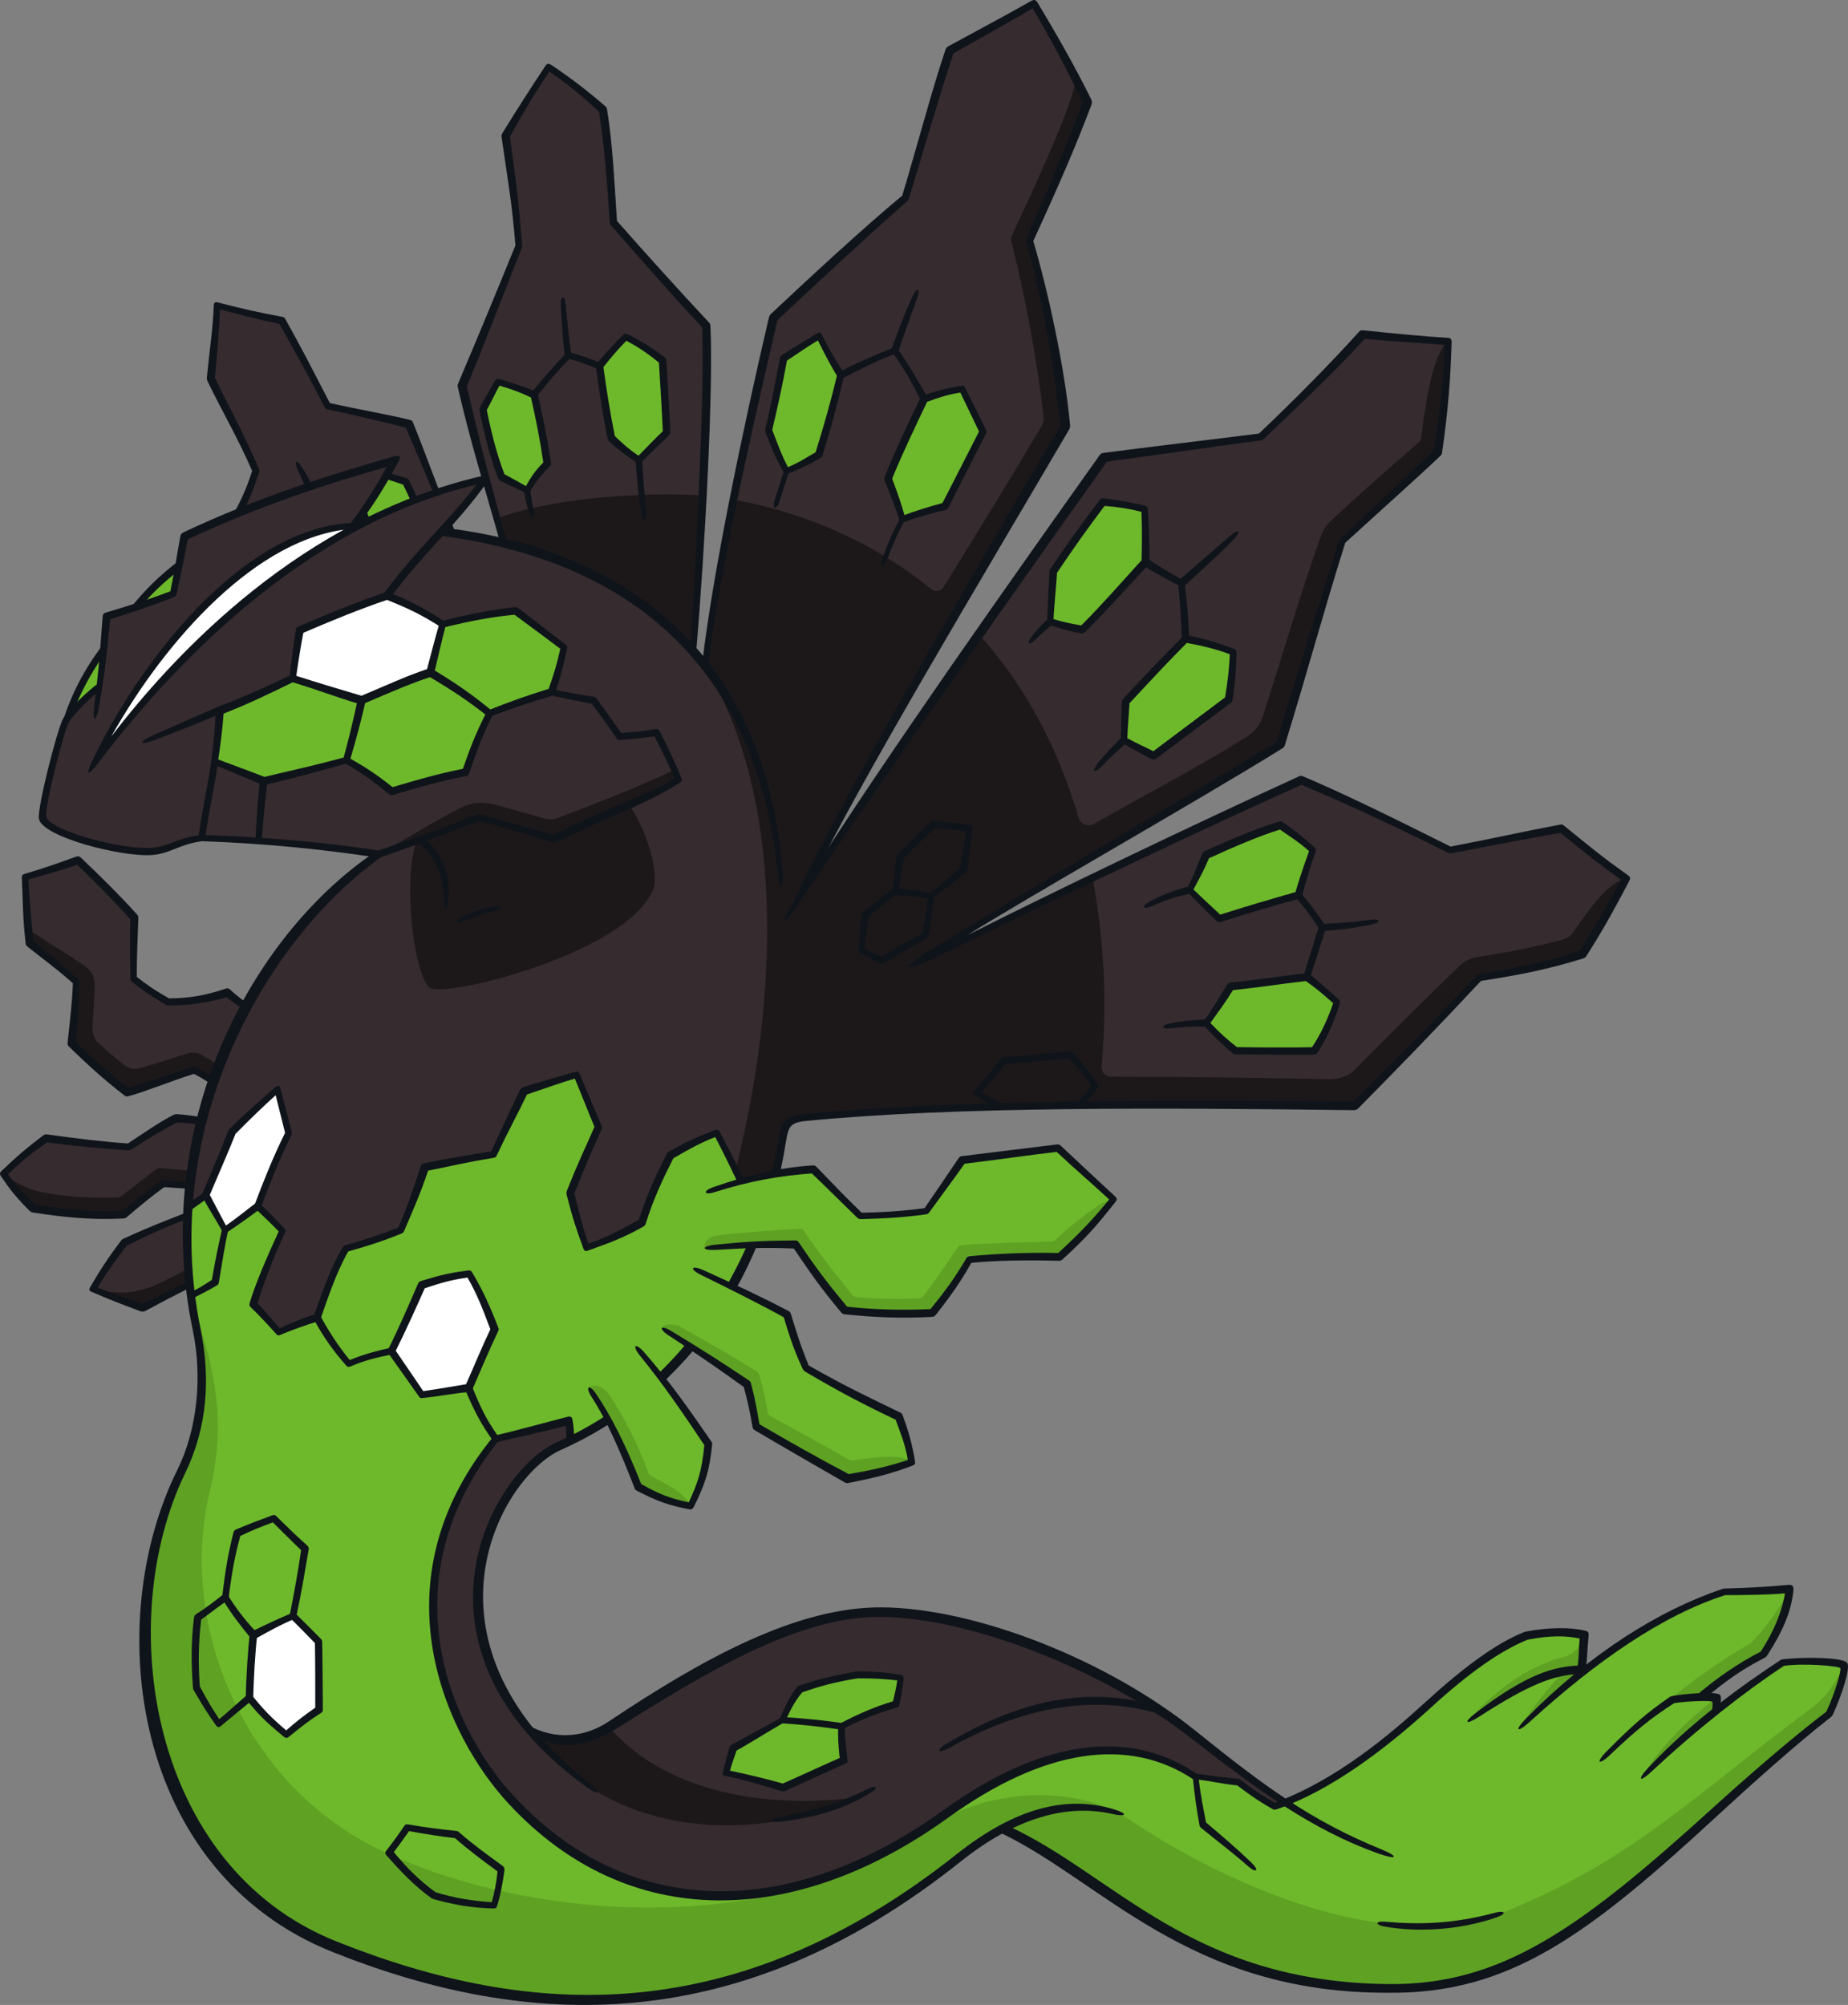 <?xml version="1.0" encoding="UTF-8"?>
<!-- Created with Inkscape (http://www.inkscape.org/) -->
<svg version="1.1" viewBox="0 0 344.6 373.81" xmlns="http://www.w3.org/2000/svg">
 <rect x="0" y="0" width="344.6" height="373.81" fill="#808080" stroke="none"/>
 <path d="m35.026 224.98c1.12-0.649 2.131-1.318 3.223-2.153 1.337 2.053 2.426 4.314 3.724 6.378 2.398-1.602 4.088-2.86 6.074-4.363 1.699 1.699 2.987 2.919 4.629 4.628-2.114 4.619-4.295 9.798-5.454 13.749 1.571 1.493 3.204 3.4 4.766 5.169 2.114-0.883 4.088-1.769 7.145-2.722 1.769-5.041 2.998-8.786 5.386-12.864 4.56-1.298 6.732-2.112 10.201-3.401 2.181-5.041 3.341-8.304 4.491-11.773 4.698-0.953 8.854-1.769 12.795-2.387 2.387-5.1 3.744-7.754 5.72-11.773 3.607-1.159 6.398-2.112 9.798-3.066 1.504 3.548 2.457 5.995 4.088 9.739-2.181 4.894-3.4 7.685-5.238 12.314 1.081 4.295 1.769 6.879 2.987 10.211 4.02-1.426 6.673-2.655 10.349-4.698 1.426-4.56 3.263-8.501 5.307-12.52 3.538-2.045 5.513-2.998 8.648-4.216 1.1 2.142 2.811 5.641 4.413 8.972 2.546-0.696 4.295-0.953 6.486-1.268 0.471-2.045 0.864-4.098 1.178-6.142 0.443-2.948 0.719-4.128 4.491-4.491 28.176-2.761 68.812-2.348 102.39-2.142 8.884-8.982 14.604-14.702 23.173-23.891 6.948-1.228 12.766-2.251 19.301-4.393 3.361-5.307 5.513-9.081 8.167-14.083-4.599-3.273-6.634-4.806-12.147-9.297-6.742 1.228-12.048 2.348-20.726 3.98-10.417-5.199-19.812-9.69-27.773-13.061-22.967 10.515-49.206 23.173-71.358 33.895 18.171-11.439 51.762-30.839 67.476-40.43 4.599-15.105 7.351-24.402 11.577-38.042 7.076-6.467 12.619-11.675 17.798-16.589 1.131-7.931 1.699-13.592 1.928-20.559-4.992-0.451-9.071-0.738-15.921-1.415-6.801 7.528-10.702 11.095-19.026 19.203-10.28 1.365-20.088 2.713-29.266 3.803-13.837 19.458-44.804 63.171-57.825 83.721 9.415-19.911 35.546-63.338 50.651-89.47-1.053-11.498-4.422-27.016-6.663-34.573 5.208-11.537 8.058-18.889 10.82-25.935-3.272-6.633-6.948-13.267-10.004-18.368-4.796 2.752-8.884 5.002-15.626 8.776-2.652 7.862-5.612 18.584-8.363 27.458-6.948 6.024-17.974 16.137-24.608 22.358-4.275 18.289-10.673 47.123-12.707 64.842-0.786-1.061-1.435-1.78-2.27-2.752 0.992-17.257 3.105-46.317 2.418-60.655-6.122-6.535-11.94-13.169-17.247-19.193-0.51-7.459-1.022-14.604-2.045-21.031-4.491-3.882-6.634-5.818-10.103-7.96-3.164 4.796-5.317 8.058-7.97 12.854 1.228 8.481 1.839 12.766 2.457 20.52-3.469 8.481-6.437 16.029-10.623 26.141 2.329 10.083 4.658 18.24 7.774 29.188-2.919-0.758-5.828-1.337-9.72-1.928l-0.618-1.593c3.498-3.803 5.287-5.975 6.368-8.157-3.341 0.63-4.422 0.855-8.56 2.162-1.671-4.265-3.4-8.589-5.111-12.599-5.16-1.326-9.572-2.142-15.164-3.4-3.715-7.174-5.602-10.633-8.56-15.921-4.403-0.886-7.047-1.574-12.078-2.83-0.195 4.157-0.63 8.491-1.131 13.719 2.574 5.218 5.906 11.193 8.422 17.11-1.042 3.263-1.878 5.071-3.39 8.019-3.145 1.17-7.056 2.86-10.024 4.275-0.719 4-1.178 6.692-2.034 10.692-3.675 1.318-6.752 2.426-12.393 4.196-0.443 4.678-0.708 7.911-1.376 13.1-2.281 1.917-5.317 4.864-6.142 6.27-0.933 1.582-4.766 16.196-4.422 18.102 0.521 2.938 14.329 6.791 20.205 6.329 3.479-0.279 4.835-1.905 9.533-2.515 10.82 0.404 21.493 1.237 32.922 3.007-18.653 14.427-33.247 35.065-35.595 65.736" fill="#362B2E"/>
 <path d="m178.71 346.53c-33.404 26.072-69.422 34.917-116.45 16.265-35.87-14.22-41.689-61.255-28.451-88.34 3.725-7.626 4.717-17.709 2.86-26.544-1.652-7.803-2.123-15.498-1.652-22.928 1.12-0.649 2.123-1.318 3.213-2.153 1.345 2.053 2.438 4.314 3.735 6.368 2.387-1.593 4.078-2.85 6.064-4.363 1.699 1.71 2.998 2.929 4.629 4.629-2.103 4.628-4.285 9.808-5.444 13.749 1.563 1.504 3.204 3.4 4.766 5.179 2.114-0.886 4.088-1.78 7.145-2.722 1.769-5.042 2.998-8.786 5.376-12.864 4.56-1.298 6.742-2.114 10.211-3.41 2.181-5.032 3.332-8.295 4.491-11.773 4.698-0.953 8.845-1.769 12.796-2.379 2.379-5.101 3.744-7.764 5.72-11.773 3.607-1.159 6.398-2.114 9.798-3.066 1.493 3.538 2.446 5.995 4.088 9.739-2.181 4.894-3.41 7.685-5.248 12.314 1.092 4.285 1.769 6.879 2.998 10.211 4.019-1.435 6.673-2.652 10.348-4.698 1.426-4.56 3.263-8.511 5.307-12.52 3.538-2.045 5.513-2.997 8.638-4.226 2.251 4.363 6.978 14.289 8.265 17.011-5.936 13.67-13.66 28.903-35.536 40.381-0.084-1.326-0.223-2.418-0.384-3.744-5.396 1.485-8.196 2.231-13.552 3.459-20.825 25.827-9.906 53.491 2.958 67.378 21.591 23.301 52.096 23.35 81.057 2.446 17.129-12.353 33.492-15.724 46.534-6.86 3.095 0.167 5.208 0.805 7.832 0.944 2.173 1.493 4.471 3.312 6.938 4.54 10.23-3.616 19.085-10.378 26.701-17.267 7.891-7.154 16.54-13.896 20.077-14.564 3.951-0.758 7.42-0.883 10.751-0.056-0.056 2.24-0.139 4.354-0.279 6.869 6.133-4.628 16.274-11.704 26.348-14.967 4.894 0 9.385-0.139 12.383-0.618-0.471 3.813-2.045 8.442-4.835 12.117-3.872 2.114-8.304 4.835-11.773 8.167 1.151-0.111 2.613-0.056 2.78 0.084 0.373 0.343 0.443 1.159 0.284 2.231 4.422-3.469 8.717-6.467 12.245-8.786 3.204-0.334 10.761-0.334 11.371 0.482 0.61 0.816-1.092 5.425-2.722 9.101-5.926 4.589-15.075 12.569-21.444 18.328-24.726 22.348-38.642 32.804-60.705 32.804-36.44 0-51.388-19.783-72.242-29.846-2.585 1.504-4.314 2.801-8 5.68" fill="#6EB92B"/>
 <path d="m82.55 116.42c4.796-1.17 9.031-2.092 13.582-2.496 3.263 2.446 5.661 4.285 9.031 6.781-0.669 3.116-1.326 5.513-2.348 8.324-4.029 1.17-7.656 2.496-11.488 3.98-1.73 3.371-3.007 6.634-4.491 10.978-5.15 0.964-9.238 2.24-13.778 3.567-3.017-2.398-5.111-3.872-8.472-5.818-6.231 1.691-8.727 2.298-15.37 3.882-3.42-1.376-6.074-2.398-9.189-3.627 0.462-3.42 0.669-5.513 0.972-9.493 4.344-1.632 9.7-4.187 13.582-6.024 4.079 1.357 9.425 2.938 12.835 3.931 4.403-1.78 8.609-3.469 12.825-5.15 0.883-3.518 1.404-5.985 2.309-8.835" fill="#6EB92B"/>
 <g fill="#362B2E">
  <path d="m230.95 332.24c1.975 1.465 4.216 3.027 6.702 4.56l1.808-0.825c-5.454-3.558-10.82-7.685-16.952-12.511-17.454-13.749-41.413-22.603-57.884-22.977-15.517-0.354-32.971 10.063-50.631 21.237-4.118 2.605-8.511 3.754-14.702 1.454-20.982-24.539-5.14-49.934 7.095-54.553-0.028-1.139-0.111-2.741-0.323-3.852-3.646 0.992-9.366 2.465-13.611 3.557-20.824 25.827-9.906 53.491 2.958 67.377 21.591 23.301 52.096 23.36 81.057 2.457 17.12-12.363 33.492-15.724 46.533-6.86 2.988 0.195 5.395 0.571 7.95 0.933"/>
  <path d="m39.645 201.55c-1.396-0.875-2.231-1.404-3.44-2.025-4.393 1.376-8.835 3.165-12.56 4.177-3.627-2.801-6.634-5.562-10.309-9.13 0.451-4.236 0.766-7.862 0.864-11.537-3.469-3.066-5.415-4.648-8.629-7.194-0.56-5.208-0.719-8.118-0.914-12.304 3.823-1.131 7.145-2.142 9.896-3.164 3.272 3.115 6.742 6.584 10.515 10.712-0.111 3.735-0.251 7.715-0.139 11.39 2.142 1.632 3.931 2.86 6.427 4.334 3.469 0 6.948-0.462 10.978-1.788 1.198 0.972 2.309 1.819 3.489 2.663-2.201 4.078-4.019 8.609-6.172 13.866"/>
  <path d="m35.318 221.09c-1.819-0.167-3.332-0.295-4.884-0.384-2.554 1.839-4.698 3.518-7.351 5.769-6.378 0.354-11.793-0.412-16.844-1.12-2.752-2.713-3.833-3.833-5.562-6.486 3.263-3.115 5.002-4.698 7.911-6.683 4.953 0.708 11.38 1.426 15.419 1.68 3.675-2.398 5.71-3.774 8.776-5.356 1.593 0.111 3.086 0.279 4.59 0.54-0.758 3.813-1.24 6.722-2.053 12.039"/>
  <path d="m35.168 239.58c-3.056 1.454-5.435 2.713-8.521 4.255-3.705-1.287-5.67-1.905-9.316-3.479 1.956-3.371 3.705-5.896 5.838-8.697 4.668-2.153 7.96-3.567 11.675-4.983-0.056 4.835 0.028 8.452 0.323 12.903"/>
 </g>
 <path d="m82.55 116.42c-2.998-1.947-7.046-4.157-10.23-5.297-5.828 1.995-10.683 4-16.402 6.319-0.49 2.968-1.003 6.575-1.337 9.032 3.872 1.217 8.472 2.86 12.835 3.931 4.58-1.905 8.648-3.538 12.825-5.15 0.875-3.125 1.474-5.7 2.309-8.835" fill="#fff"/>
 <path d="m65.902 98.255c-16.314-1.376-38.475 22.879-48.224 43.89 16.53-22.014 31.979-34.573 48.224-43.89" fill="#fff"/>
 <g fill="#6EB92B">
  <path d="m77.189 93.166-1.493-3.4-3.587-1.061c-1.749 2.702-2.997 4.717-4.53 6.987l0.51 1.602c3.548-1.788 5.955-2.919 9.1-4.128"/>
  <path d="m33.233 105.48c-2.85 2.142-5.739 4.914-8.049 7.695 2.594-0.964 5.051-1.78 7.125-2.527 0.284-1.574 0.501-3.106 0.925-5.17"/>
  <path d="m19.301 121.16c-2.566 3.42-5.385 7.666-6.702 12.756 2.212-2.605 3.617-4.039 5.926-5.867 0.343-2.438 0.451-4.432 0.777-6.889"/>
 </g>
 <path d="m51.717 203.12c-3.253 2.968-5.002 4.481-8.373 7.911-1.925 4.884-2.791 6.692-4.943 11.803 1.279 2.387 2.259 4.196 3.548 6.516 2.259-1.513 3.548-2.554 6.093-4.511 1.582-4.157 3.381-8.746 5.769-13.513-0.696-2.801-1.396-5.474-2.092-8.206" fill="#fff"/>
 <path d="m87.49 237.49c-3.312 0.462-5.002 0.933-8.786 2.095-1.454 3.204-3.312 7.616-5.7 12.333 1.925 2.733 3.322 4.766 5.641 8.088 3.44-0.354 5.7-0.816 8.727-1.17 1.454-3.312 2.791-6.575 4.884-10.938-1.621-4.187-2.909-7.263-4.766-10.408" fill="#fff"/>
 <path d="m156.93 321.86c2.879-1.524 6.162-2.928 10.152-4.108 0.529-2.112 0.649-3.223 0.875-4.923-2.811-0.295-4.983-0.529-8.039-0.529-4.452 0.708-7.39 1.524-10.732 2.694-1.524 1.769-2.173 3.292-3.282 5.759-3.115 1.761-5.877 3.459-9.159 5.219-0.529 1.582-0.992 3.341-1.345 4.638 3.223 0.638 7.213 1.699 10.614 2.694 3.351-1.465 7.459-3.4 11.331-5.042-0.295-2.821-0.471-4.344-0.412-6.398" fill="#6EB92B"/>
 <path d="m54.714 301.45c-3.066 1.345-5.1 2.212-7.243 3.44-0.618 5.032-0.738 8.54-0.738 11.547 1.897 2.574 4.786 5.405 6.634 6.938 2.632-2.153 4.236-3.322 6.074-4.609 0.139-4.481 0-8.717 0.139-12.707-2.457-2.212-3.44-3.263-4.855-4.609" fill="#fff"/>
 <g fill="#6EB92B">
  <path d="m249.28 186.86c-1.571-1.524-3.636-3.194-5.592-4.668-4.128 0.443-8.796 1.131-14.191 1.719-1.671 2.702-2.85 4.471-4.57 6.879 1.867 2.006 3.489 3.479 5.454 5.149 4.216 0.056 9.719 0.111 14.672 0.056 1.769-2.655 3.096-5.444 4.226-9.13"/>
  <path d="m244.81 158.53c-1.867-1.719-3.784-3.095-6.034-4.668-4.373 1.326-9.582 3.636-13.896 5.602-0.983 2.212-1.524 3.685-3.047 6.476 2.064 2.014 3.784 3.734 5.553 5.356 4.953-1.524 9.671-2.997 14.722-4.373 0.836-2.938 1.719-5.641 2.702-8.393"/>
  <path d="m229.97 121.52c-2.34-0.886-5.12-1.71-8.914-2.398-3.538 3.538-7.204 7.449-11.125 11.685-0.111 2.594-0.251 4.747-0.315 7.203 2.279 1.268 3.538 1.897 5.503 2.909 4.364-3.283 10.044-7.518 13.965-10.427 0.571-3.351 0.825-5.936 0.883-8.973"/>
  <path d="m213.6 104.77c0.056-3.105-0.028-6.054-0.195-9.857-2.594-0.571-4.865-1.073-7.774-1.326-3.351 4.481-5.435 7.263-9.228 12.894-0.251 4.108-0.384 6.064-0.571 9.415 1.769 0.571 3.725 1.07 6.005 1.454 4.678-4.619 7.646-8.157 11.754-12.579"/>
  <path d="m183.27 80.456c-1.474-3.066-2.515-5.258-3.833-7.931-2.515 0.384-4.481 0.875-7.056 1.858-2.298 4.815-4.983 10.338-6.781 14.879 0.875 2.527 1.8 4.707 2.674 7.558 3.017-1.042 5.091-1.532 7.941-2.407 2.24-4.324 4.481-8.864 7.056-13.955"/>
  <path d="m156.79 69.949c-1.318-2.131-2.84-4.756-4.049-7.331-2.084 1.259-3.941 2.457-6.624 4.216-0.766 4.206-1.691 8.806-2.791 13.405 1.426 3.774 2.084 5.199 3.341 7.606 2.574-1.042 3.99-1.866 6.014-3.017 1.699-5.464 2.958-10.063 4.108-14.879"/>
  <path d="m123.57 67.213c-2.025-1.641-4.265-3.174-6.899-4.373-1.613 1.66-2.978 3.125-4.865 5.415 0.599 4.54 1.365 9.139 2.24 13.513 1.532 1.426 2.791 2.465 5.091 4 1.75-1.761 3.499-3.45 5.199-5.042-0.223-4.481-0.49-8.972-0.766-13.513"/>
  <path d="m99.605 73.616c-2.192-0.933-3.99-1.641-6.781-2.407-1.042 1.808-1.641 3.066-2.741 5.14 0.983 4.933 2.025 8.815 3.449 12.589 1.474 0.766 3.45 1.749 4.757 2.515 0.825-1.582 1.975-3.174 3.784-4.983-0.657-4.314-1.426-8.422-2.465-12.855"/>
 </g>
 <g fill="#1C1819">
  <path d="m291.24 175.24c-4.481 1.217-10.555 2.407-15.537 3.165-1.621 0.251-2.605 0.777-3.499 1.641-6.948 6.712-12.255 12.009-19.822 19.645-0.886 0.894-2.663 1.563-4.55 1.524-13.906-0.279-25.728-0.462-40.529-0.462-1.454 0-1.956-1.081-1.878-1.995 1.17-13.69 0.195-24.549-1.66-35.035-9.739 4.57-20.834 10.004-32.332 15.38 16.196-10.073 53.019-31.714 67.309-40.283 4.226-13.07 8.098-27.429 11.705-38.052 6.201-6.122 10.692-10.142 17.768-16.471 1.092-7.685 1.66-15.046 1.73-20.559-2.321 1.925-3.715 8.226-4.923 17.729-0.084 0.618-0.223 0.805-0.599 1.139-5.297 4.58-10.162 8.845-15.911 14.181-1.259 1.17-1.78 1.986-2.251 3.302-3.725 10.506-6.889 21.306-10.81 33.591-0.373 1.159-1.407 2.702-2.733 3.548-8.187 5.169-18.053 10.348-28.824 16.422-1.011 0.571-2.426-0.01-2.752-1.12-4.039-13.896-10.496-25.227-18.525-34.18-8.874 12.029-19.193 27.566-33.443 48.715 10.093-21.729 42.062-74.345 49.639-87.887-1.446-11.046-3.459-21.276-6.682-34.504 3.135-6.85 7.174-16.844 10.712-25.709-0.56-1.131-1.641-3.371-2.279-4.58 0.111 3.98-7.911 21.001-11.822 29.433-0.251 0.552-0.279 0.696-0.111 1.298 2.594 10.457 4.904 22.761 5.965 32.706 0.056 0.618 0.056 0.864-0.284 1.446-6.467 10.997-10.417 17.296-18.378 30.2-0.462 0.747-1.513 0.983-2.251 0.384-10.938-8.864-23.733-14.319-36.873-16.687-1.652 7.833-4.226 22.328-5.474 30.878 15.056 24.51 13.975 61.53 5.877 93.863l0.777 2.298c2.142-0.571 4.236-0.972 6.702-1.552 0.758-2.24 1.092-4.216 1.504-7.076 0.323-2.318 1.357-2.929 4.049-3.272 23.881-3.017 82.532-2.29 102.39-2.142 7.813-7.97 16.451-16.795 23.321-23.94 8.521-1.465 13.326-2.566 19.144-4.334 3.027-3.882 5.857-9.906 7.921-14.122-2.998 1.139-5.287 3.705-9.602 9.965-0.404 0.591-1.022 1.198-2.173 1.513"/>
  <path d="m92.58 96.694c0.591 1.652 0.805 2.85 1.19 4.521 13.404 2.387 27.478 11.459 35.546 19.911 0.649-8.186 1.287-18.584 1.758-28.755-12.078-0.758-28.932 0.649-38.494 4.324"/>
  <path d="m125.5 143.58c-4.354 2.309-13.071 5.72-20.697 8.629-1.563 0.599-2.181 0.719-3.833 0.251-2.741-0.766-5.15-1.454-7.587-2.162-2.929-0.855-5.268-0.777-7.086 0.111-4.825 2.387-11.537 6.545-15.862 9.022 6.073-2.123 13.346-4.943 18.957-7.027 4.747 1.12 9.238 2.496 14.093 4.127 5.867-3.724 18.269-7.754 23.124-11.282-0.295-0.727-0.825-1.827-1.111-1.68"/>
  <path d="m99.32 323.11c12.697 17.7 37.816 21.916 61.117 11.911-21.778 2.919-38.543-3.125-46.759-12.992-3.882 2.438-10.476 3.066-14.358 1.081"/>
 </g>
 <g fill="#5FA223">
  <path d="m35.589 241.99c3.98 11.538 6.918 22.23 3.607 35.753-6.132 25.011 6.122 54.484 30.966 66.817 25.915 12.854 72.055 17.69 101.55-2.998 10.172-7.145 25.158-9.385 37.02-3.538 18.653 12.795 37.364 19.291 49.314 20.549 7.754 0.816 13.925 1.306 21.336-1.632 25.296-10.054 36.096-21.984 58.562-38.593 2.811-2.084 4.521-4.963 5.818-7.754 0.279 0.953-0.953 5.582-2.652 8.845-11.704 8.914-26.102 23.723-46.012 38.927-28.431 21.729-63.614 9.955-77.687 1.435-10.614-6.437-21.64-14.908-30.318-18.987-10.142 4.137-31.33 31.3-77.333 32.077-16.225 0.279-44.764-7.027-55.388-13.808-29.286-18.692-32.303-59.044-20.687-84.762 3.813-8.442 5.582-18.515 1.905-32.333"/>
  <path d="m319.85 316.66c-4.471 3.538-9.72 8.285-13.69 14.584 4.658-4.58 9.857-9.287 13.867-12.157 0.167-0.894 0.084-1.878-0.167-2.426"/>
  <path d="m311.12 317.03c3.921-3.223 9.818-7.577 15.075-10.506 0.393-0.223 0.412-0.304 0.657-0.56 2.674-2.78 5.395-6.594 6.624-9.621-0.279 4.049-2.006 8.707-4.698 12.107-4.186 2.212-7.42 4.157-11.537 7.901-2.142 0.139-3.499 0.139-6.122 0.677"/>
  <path d="m294.79 311.31c0.251-1.995 0.412-4.442 0.462-6.231-0.432 1.975-2.064 3.489-3.587 3.843-4.776 1.092-11.793 4.845-17.326 11.39 7.862-4.963 13.07-8.806 20.451-9.002"/>
  <path d="m291.54 311.75c-2.998 3.125-4.983 5.651-8.078 10.103 3.272-3.115 9.149-7.931 12.107-10.358-1.493 0.02-3.027 0.111-4.029 0.251"/>
 </g>
 <g fill="#1C1819">
  <path d="m34.591 196.51c-2.527 0.816-5.572 1.819-8.245 2.585-1.357 0.384-2.114 0.251-3.302-0.657-1.493-1.159-3.086-2.477-4.708-3.98-0.777-0.716-1.17-1.936-1.092-3.027 0.167-2.407 0.304-4.973 0.423-7.292 0.111-1.819-0.54-3.076-1.749-3.941-2.899-2.084-7.665-4.884-10.604-6.918 0.056 0.805 0.139 1.632 0.195 2.507 3.322 2.713 5.72 4.599 8.786 7.351-0.251 4.599-0.462 7.253-0.875 11.331 3.223 3.164 5.818 5.562 10.26 9.139 4.953-1.582 7.351-2.507 12.471-4.118 1.741 0.883 2.527 1.426 3.675 2.112 0.279-0.786 0.758-2.112 1.111-2.948-0.964-0.571-2.084-1.24-3.145-1.867-1.022-0.591-1.878-0.708-3.214-0.279"/>
  <path d="m35.666 218.31c-2.103-0.195-3.695-0.373-5.484-0.51-0.49-0.028-0.649-0.028-0.992 0.195-2.321 1.641-4.304 3.322-6.418 4.914-0.404 0.304-0.579 0.343-1.092 0.365-4.413 0.111-9.032-0.084-12.864-0.825-2.084-0.404-4.137-0.618-8.039-3.538 1.198 1.936 2.998 4.334 5.425 6.319 3.99 0.953 13.1 1.593 16.815 1.139 2.309-1.944 5.808-4.57 7.548-5.562 1.986 0.056 3.292 0.223 4.796 0.404z"/>
  <path d="m17.636 240.25c7.263 2.064 11.144-0.412 17.464-3.744l0.223 2.909c-3.44 1.839-5.759 2.948-8.648 4.344-3.744-1.326-5.484-1.975-9.041-3.509"/>
  <path d="m89.39 152.41c4.923 1.1 8.236 2.24 14.083 4.01 4.56-2.162 9.041-4.403 13.788-6.398 3.145 4.275 5.7 12.589 4.589 15.606-4.245 11.636-37.187 20.146-41.482 18.653-2.83-0.992-5.474-19.36-2.722-27.38 3.843-1.504 7.597-2.889 11.744-4.491"/>
 </g>
 <g fill="#0f141b">
  <path d="m70.935 111.48c6.85-9.277 13.012-14.603 17.906-21.119-33.247 7.892-57.884 35.32-70.453 51.801-2.064 2.702-2.566 2.546-1.05-0.579 10.142-20.972 29.62-43.801 48.892-44.096l-0.777 1.131c-17.306 1.426-34.455 20.461-44.705 38.701 12.255-15.989 35.566-40.598 68.685-48.469 1.749-0.423 2.014 0.167 1.111 1.435-5.543 7.715-11.282 12.491-17.66 21.011z"/>
  <path d="m19.127 115.15c0.056-0.63 0.111-0.786 0.716-0.972 5.385-1.602 8.226-2.546 11.921-3.931 0.688-3.282 1.268-6.968 1.819-10.014 0.111-0.638 0.223-0.797 0.708-1.022 14.26-6.702 27.497-10.771 38.956-14.063 1.415-0.393 1.613-0.111 0.944 1.12-2.811 5.248-5.169 8.786-7.665 11.999l-1.621-0.111c2.368-3.017 5.071-7.145 7.184-11.085-10.053 2.801-23.399 7.086-37.079 13.483-0.56 3.135-1.318 6.663-2.045 10.093-0.084 0.393-0.279 0.599-0.699 0.766-3.39 1.298-6.555 2.426-11.734 4.059-0.471 5.041-0.864 9.346-2.006 15.999-0.591 3.43-1.365 3.341-0.925-0.139 0.864-6.732 1.111-10.742 1.524-16.206"/>
  <path d="m102.96 128.5c2.496 0.51 4.973 1.011 7.675 1.396 0.279 0.028 0.482 0.139 0.688 0.432 1.621 2.298 3.558 4.904 4.53 6.339 2.006-0.167 3.764-0.304 6.319-0.716 0.482-0.084 0.618 0.01 0.855 0.432 1.446 2.694 2.694 5.454 4.01 8.58 0.195 0.451 0.167 0.688-0.279 0.972-6.162 4.02-13.326 6.319-22.869 11.036-0.373 0.167-0.552 0.223-0.992 0.084-4.56-1.385-9.258-2.919-13.523-4.01-4.275 1.641-11.154 4.334-18.269 6.732-0.451 0.167-0.552 0.139-0.883 0.084-10.496-1.552-20.412-2.574-32.539-3.027-4.58 0.649-5.936 2.398-9.562 2.594-5.739 0.315-20.264-3.41-20.864-6.771-0.354-1.995 3.479-16.972 4.53-18.712 0.964-1.582 4.285-4.933 6.83-6.771l-0.223 1.73c-2.27 1.8-4.737 4.442-5.553 5.779-0.933 1.532-4.54 15.832-4.226 17.572 0.432 2.418 13.464 6.152 19.498 5.818 3.508-0.195 4.806-1.897 9.562-2.418 12.196 0.451 22.603 1.326 32.903 2.919 7.027-2.368 13.876-4.973 18.299-6.653 0.315-0.111 0.451-0.139 0.797-0.028 4.344 1.111 8.973 2.407 13.601 3.813 9.169-4.973 16.569-6.86 22.485-10.623-1.248-2.929-2.398-5.297-3.725-7.774-2.368 0.279-4.187 0.501-6.26 0.649-0.591 0.028-0.599-0.02-0.855-0.404-1.042-1.532-2.811-3.99-4.54-6.319-2.733-0.552-5.071-1.031-8.579-1.769z"/>
  <path d="m54.895 127.06c-4.029 1.995-9.022 4.383-13.198 5.985-0.279 3.469-0.54 5.582-1.003 8.55 2.034 0.797 6.27 2.309 8.609 3.253 6.771-1.613 8.972-2.034 14.987-3.666 0.354-0.084 0.51-0.028 0.875 0.167 3.145 1.808 4.894 2.919 8.029 5.405 3.862-1.139 8.678-2.555 13.12-3.41 1.345-3.912 2.554-6.958 4.363-10.476 0.167-0.323 0.223-0.373 0.521-0.501 3.616-1.465 7.439-2.801 11.105-3.931 0.903-2.515 1.532-4.531 2.173-7.479-1.975-1.465-5.277-3.961-8.53-6.339-4.314 0.404-8.294 1.17-13.316 2.398-0.139 0.028-0.251 0.01-0.362-0.056-3.803-2.438-6.25-3.567-10.103-5.111-5.248 1.78-10.486 3.941-15.596 6.133-0.443 2.192-1.031 5.916-1.415 8.717-0.019 0.167-0.111 0.284-0.251 0.354m-0.894-1.073c0.393-2.919 0.727-6.29 1.198-8.619 0.056-0.343 0.167-0.432 0.462-0.56 5.248-2.24 10.771-4.53 16.186-6.358 0.284-0.084 0.462-0.111 0.786 0.028 3.99 1.641 6.231 2.82 10.053 5.248 4.914-1.268 8.864-2.014 13.218-2.507 0.373-0.028 0.49 0.02 0.786 0.223 3.263 2.457 6.702 5.179 8.776 6.722 0.279 0.195 0.354 0.373 0.284 0.727-0.669 3.194-1.279 5.553-2.298 8.501-0.056 0.139-0.167 0.251-0.304 0.284-4.147 1.209-7.941 2.485-11.361 3.803-1.78 3.489-2.938 6.692-4.275 10.623-0.139 0.393-0.295 0.552-0.727 0.63-4.52 0.844-9.483 2.29-13.395 3.459-0.451 0.139-0.552 0.111-0.855-0.139-3.155-2.507-4.963-3.862-8.039-5.641-5.936 1.602-8.216 2.309-15.036 3.931-0.223 0.056-0.423 0.028-0.649-0.056-2.407-0.972-6.84-2.889-8.914-3.705-0.443-0.167-0.552-0.373-0.49-0.825 0.443-3.508 0.618-5.356 0.825-9.189 0.028-0.579 0.167-0.696 0.61-0.864 4.412-1.68 9.277-3.852 13.159-5.729"/>
  <path d="m83.19 116.34c-0.836 3.145-1.504 6.191-2.231 9.189-0.111 0.384-0.223 0.54-0.591 0.657-3.813 1.268-6.889 2.594-12.432 4.973-0.304 0.139-0.657 0.167-0.992 0.084-5.366-1.632-7.223-2.485-13.021-4.235l0.786-1.17c5.208 1.66 7.636 2.379 12.697 3.882 5.336-2.251 8.521-3.725 12.225-4.973 0.816-3.096 1.524-5.838 2.34-8.658z"/>
  <path d="m63.904 141.91c1.279-4.668 1.975-7.705 2.821-11.557l1.563-0.111c-1.011 4.432-1.761 7.174-3.106 11.773z"/>
  <path d="m90.998 133.6c-3.675-2.938-7.223-5.238-11.459-7.734l0.894-1.228c4.275 2.527 7.705 4.904 11.557 8.098z"/>
  <path d="m40.991 133.13c-4.491 1.886-7.351 3.017-12.176 4.855-2.78 1.061-3.243 0.423-0.343-0.866 5.022-2.22 7.489-3.292 12.373-5.415z"/>
  <path d="m36.95 156.44c0.864-6.25 1.917-10.506 2.457-14.672l1.248 0.279c-0.56 4.363-1.524 8.167-2.407 14.191z"/>
  <path d="m47.636 156.78c0.195-4.393 0.443-7.823 0.855-11.37l1.426 0.139c-0.471 3.538-0.816 6.771-1.092 11.203z"/>
  <path d="m10.871 137.63c1.415-6.103 4.098-11.97 8.54-17.709l-0.195 2.348c-2.574 3.803-4.295 7.076-5.641 10.712z"/>
  <path d="m24.121 113.6c3.135-3.882 5.415-6.093 9.356-9.149l-0.223 1.936c-2.88 2.379-4.609 3.931-6.84 6.535z"/>
  <path d="m80.788 91.886c-1.641-4.118-3.44-8.216-5.111-12.147-3.253-0.825-8.707-2.192-14.633-3.4-0.251-0.056-0.393-0.167-0.529-0.462-3.675-7.086-5.484-10.24-8.412-15.478-4.197-0.875-6.663-1.552-11.105-2.722-0.111 3.774-0.501 8.412-0.925 12.805 2.426 4.973 5.661 10.948 8.206 16.913 0.111 0.251 0.111 0.451 0.02 0.747-1.073 3.233-1.819 5.041-3.007 7.253l-1.808 0.54c1.769-3.233 2.515-5.032 3.538-8.127-2.527-5.877-5.877-11.626-8.294-16.677-0.111-0.223-0.195-0.451-0.139-0.864 0.432-4.609 1.139-9.12 1.268-13.247 0.019-0.63 0.251-0.766 0.864-0.61 4.757 1.237 7.606 1.867 11.862 2.652 0.404 0.056 0.451 0.139 0.68 0.529 2.968 5.307 4.589 8.501 8.245 15.557 5.513 1.228 11.518 2.27 14.879 3.125 0.432 0.111 0.501 0.195 0.657 0.579 1.68 4.147 3.223 8.403 4.864 12.648z"/>
  <path d="m84.057 97.086c0.323 0.825 0.638 1.66 0.964 2.496l-1.298-0.195c-0.167-0.443-0.343-0.883-0.521-1.337z"/>
  <path d="m57.003 90.968c-0.579-1.415-0.864-2.014-1.493-3.371-0.797-1.73-0.195-2.014 0.836-0.412 0.63 0.992 1.111 1.769 1.936 3.401z"/>
  <path d="m76.667 93.568c-0.343-0.805-1.003-2.251-1.493-3.204-1.061-0.393-1.897-0.649-3.459-1.131l0.599-1.081c1.12 0.334 2.173 0.618 3.361 0.953 0.284 0.084 0.451 0.167 0.618 0.49 0.56 1.061 1.209 2.624 1.582 3.499z"/>
  <path d="m67.742 97.623c-0.139-0.354-0.451-1.073-0.599-1.426l0.983-1.415c0.223 0.552 0.657 1.613 0.875 2.162z"/>
  <path d="m79.139 156.3c3.194 2.594 4.875 6.388 4.501 10.938-0.223 2.752-0.805 2.733-0.933-0.056-0.195-4.609-1.671-7.626-5.061-10.289z"/>
  <path d="m86.402 170.87c1.485-0.777 3.263-1.376 5.307-1.819 1.947-0.423 2.162 0.384 0.223 0.894-1.788 0.462-3.351 1.073-5.209 1.788-1.797 0.688-2.212 0.111-0.334-0.866"/>
  <path d="m82.856 98.404c36.244 4.403 60.262 25.64 63.103 64.419 0.223 3.135-0.591 3.204-0.914 0.084-3.892-37.423-26.151-58.326-63.309-63.073z"/>
  <path d="m71.117 159.78c-20.726 14.633-41.58 49.423-33.718 87.976 1.886 9.238 1.268 18.387-2.87 26.908-13.365 27.566-6.653 73.352 28.116 87.268 36.637 14.663 74.719 16.274 115.72-16.215 10.968-8.697 20.52-11.017 29.267-8.412 2.741 0.816 2.546 1.524-0.251 0.894-8.472-1.917-18.024 0.727-28.254 8.884-41.541 33.158-80.93 31.261-117 16.903-37.708-14.997-43.084-61.668-29.08-89.882 3.803-7.675 4.698-17.464 2.909-26.053-8-38.317 10.751-73.333 33.718-89.018z"/>
  <path d="m187.93 340.41c19.852 9.071 34.023 29.168 71.043 29.512 21.11 0.195 35.811-10.525 60.203-32.657 6.064-5.503 14.849-13.199 21.385-18.132 1.8-3.921 2.801-7.734 2.605-8.108-0.223-0.404-6.624-0.972-10.506-0.443-6.84 4.501-16.029 11.606-24.707 19.734-2.22 2.073-2.741 1.574-0.669-0.649 8.117-8.707 17.807-15.606 24.686-20.127 0.195-0.139 0.393-0.167 0.63-0.195 4.039-0.451 11.144-0.334 11.852 0.696 0.618 0.894-0.844 5.602-2.644 9.572-0.139 0.315-0.304 0.462-0.571 0.669-6.054 4.698-14.958 12.668-20.991 18.24-24.136 22.299-38.838 33.227-61.245 33.02-37.571 0.167-53.54-21.002-72.891-30.043z"/>
  <path d="m319 319.76c0.404-1.376 0.404-2.298 0.295-2.465-0.223-0.304-5.002-0.111-7.105 0.251-4.137 2.644-7.086 4.992-11.97 9.66-2.084 1.986-2.761 1.474-0.649-0.657 5.071-5.13 7.606-7.243 11.734-10.122 0.195-0.139 0.373-0.195 0.677-0.251 2.368-0.412 8.216-0.894 8.796-0.139 0.195 0.251 0.167 1.446-0.084 2.387z"/>
  <path d="m315.85 316.51c3.99-3.489 8.383-6.496 12.481-8.579 2.585-4 4.01-7.675 4.52-10.859-3.017 0.284-7.194 0.323-11.154 0.334-11.705 3.754-23.95 12.235-36.489 23.655-2.29 2.092-2.919 1.641-0.649-0.657 11.96-12.127 24.667-20.117 36.617-24.156 0.223-0.084 0.304-0.084 0.501-0.084 3.911-0.084 8.029-0.315 11.361-0.638 1.17-0.111 1.493-0.028 1.357 1.228-0.404 3.735-1.995 7.489-4.845 11.862-0.139 0.223-0.295 0.373-0.63 0.549-3.793 1.917-7.105 4.197-10.82 7.351z"/>
  <path d="m294.78 312.11c-4.963 0.111-9.592 1.905-19.016 7.99-2.446 1.574-2.978 1.1-0.54-0.758 9.444-7.213 14.555-8.737 19.724-8.835z"/>
  <path d="m258.23 359.21c-1.917-0.343-1.819-1.092 0.139-0.914 6.093 0.549 12.569 0.443 20.382-1.671 1.975-0.54 2.259 0.195 0.315 0.864-7.204 2.496-15.066 2.741-20.825 1.719"/>
  <path d="m97.532 321.07c4.668 3.106 10.643 3.459 16.019-0.139 17.286-11.547 35.045-21.453 51.123-21.247 17.375 0.223 41.757 9.71 58.346 23.085 12.648 10.191 21.336 16.628 34.475 21.994 3.489 1.426 3.037 2.045-0.334 0.864-12.343-4.354-22.544-11.793-35.094-21.571-16.235-12.638-40.676-22.289-57.422-22.594-15.655-0.279-32.755 10.221-50.081 21.06-4.894 3.057-10.063 3.784-14.761 1.357z"/>
  <path d="m217.98 320.14c-12.648-4.403-26.249-2.496-41.177 5.857-1.78 0.992-2.36 0.334-0.462-0.805 13.818-8.314 26.151-10.623 38.121-7.469z"/>
  <path d="m145.56 338.72c6.201-1.178 10.751-2.457 15.989-5.061 2.123-1.05 2.477-0.373 0.432 0.825-5.091 2.968-9.788 4.295-16.265 5.149-2.22 0.295-2.585-0.451-0.167-0.914"/>
  <path d="m93.212 268.33c-21.64 26.839-8.668 54.386 2.613 66.562 21.011 22.682 50.877 23.684 80.242 2.496 18.132-13.09 34.701-15.311 47.418-6.447l-0.777 0.933c-12.245-8.265-28.136-5.798-45.934 7.047-28.156 20.313-59.457 21.64-81.971-2.674-11.479-12.392-25.188-41.109-2.741-68.508z"/>
  <path d="m235 82.12c-10.122 1.337-19.684 2.772-28.598 3.961-28.598 40.205-44.941 63.83-58.012 83.17-2.398 3.558-3.057 3.135-0.786-0.49 11.813-18.849 28.696-43.477 57.363-83.78 0.279-0.373 0.362-0.482 0.836-0.54 9.199-1.217 18.898-2.329 28.962-3.607 6.29-5.965 13.021-12.736 18.584-18.898 0.279-0.315 0.393-0.404 0.944-0.343 6.732 0.699 10.791 1.081 15.655 1.396 0.579 0.028 0.758 0.195 0.738 0.894-0.223 6.702-0.579 12.098-1.769 20.422-0.056 0.384-0.056 0.443-0.384 0.738-4.157 3.961-9.896 9.051-17.68 16.157-4.216 13.395-6.584 22.475-11.243 37.669-0.139 0.393-0.195 0.49-0.618 0.738-15.144 9.425-48.371 28.274-58.582 34.74 16.471-8.304 41.757-20.422 61.727-29.561 0.404-0.195 0.51-0.195 0.875-0.028 7.233 3.056 15.842 7.262 27.478 13.08 8.54-1.632 13.591-2.811 20.245-4.059 0.49-0.111 0.63-0.084 0.883 0.139 5.494 4.462 7.253 5.926 11.862 9.208 0.571 0.404 0.61 0.579 0.279 1.217-2.507 4.727-4.295 8.157-7.832 13.729-0.251 0.412-0.354 0.521-0.836 0.669-6.152 1.878-10.879 2.909-18.938 4.147-8.717 9.336-15.439 16.235-22.83 23.714-0.284 0.284-0.49 0.384-0.925 0.384-35.222-0.443-74.217-0.719-102.02 2.006-3.027 0.295-3.381 1.042-3.813 3.852-4.255 27.183-20.147 47.801-42.003 57.501-10.879 4.835-28.657 35.065 5.228 62.012 2.496 1.986 1.897 2.527-0.56 0.738-35.831-26.121-17.66-58.779-5.268-64.262 21.591-9.533 36.991-31.202 41.148-56.076 0.63-3.764 1.24-4.708 5.11-5.081 27.753-2.633 67.093-2.702 102.11-2.29 7.43-7.508 14.152-14.024 22.83-23.35 0.295-0.315 0.404-0.384 0.777-0.443 7.724-1.326 12.51-2.298 18.662-4.383 3.381-5.336 5.258-8.707 7.655-13.208-4.354-3.095-6.034-4.452-11.282-8.727-6.594 1.178-11.832 2.192-20.274 3.803-0.334 0.056-0.462 0.028-0.758-0.111-11.586-5.788-20.038-9.592-27.242-12.648-20.372 9.139-44.715 20.824-69.589 32.834-4.157 2.006-4.914 1.318-1.022-1.12 17.866-11.164 50.278-30.121 65.972-39.713 4.57-15.066 7.449-24.284 11.577-37.453 0.056-0.195 0.111-0.284 0.295-0.462 7.754-7.076 13.316-12.579 17.483-16.53 1.139-8.029 1.73-13.14 1.956-19.567-4.462-0.393-8.491-0.521-14.889-1.131-5.494 6.073-12.52 12.658-18.839 18.672-0.167 0.167-0.323 0.251-0.63 0.284"/>
  <path d="m137.57 220.49c-1.198-2.504-2.173-4.56-4.197-8.491-2.919 1.159-4.55 2.073-7.803 3.951-1.847 3.627-3.685 7.469-5.15 12.157-0.111 0.354-0.195 0.451-0.571 0.657-3.774 2.103-6.221 2.978-10.132 4.373-0.599 0.223-0.747 0.139-0.972-0.462-1.237-3.391-1.995-5.621-3.046-9.779-0.111-0.384-0.111-0.579 0.01-0.894 1.847-4.648 3.096-7.312 5.15-11.911-0.953-2.192-2.231-5.562-3.675-8.992-2.438 0.699-5.464 1.8-8.914 2.968-1.917 3.98-3.744 7.302-5.553 11.174-0.195 0.451-0.323 0.591-0.836 0.669-4.049 0.63-7.931 1.524-12.058 2.36-1.24 3.734-2.426 6.525-4.462 11.233-0.139 0.295-0.223 0.384-0.657 0.56-3.302 1.318-5.366 2.014-9.768 3.263-2.103 3.656-3.636 8.196-5.15 12.53-0.111 0.334-0.139 0.384-0.54 0.51-2.652 0.825-5.14 1.738-6.928 2.496-0.443 0.195-0.552 0.139-0.816-0.139-1.337-1.513-3.41-3.725-4.737-4.983-0.279-0.279-0.304-0.432-0.195-0.855 0.983-3.322 2.978-8.029 5.395-13.287-1.279-1.357-2.546-2.527-4.403-4.304l0.844-0.953c1.956 1.839 3.027 3.007 4.56 4.629 0.343 0.354 0.315 0.529 0.111 0.983-2.329 5.11-4.069 9.729-5.061 13.041 1.279 1.248 2.85 3.214 4.127 4.668 1.936-0.933 3.931-1.73 6.486-2.594 1.552-4.442 3.007-8.648 5.218-12.442 0.195-0.354 0.295-0.393 0.657-0.49 4.462-1.268 6.447-2.006 9.759-3.243 2.025-4.678 2.889-7.577 4.147-11.341 0.139-0.451 0.295-0.599 0.766-0.688 4.127-0.836 8.334-1.543 12.422-2.192 1.749-3.744 3.351-7.263 5.336-11.41 0.195-0.384 0.323-0.482 0.727-0.599 3.656-1.131 6.801-2.025 9.425-2.761 0.63-0.195 0.816-0.139 1.05 0.432 1.563 3.774 3.007 7.125 4 9.395 0.167 0.393 0.139 0.552-0.028 0.972-2.073 4.658-3.164 7.184-5.002 11.803 1.011 3.97 1.504 6.28 2.624 9.385 3.616-1.298 5.847-2.496 9.395-4.462 1.504-4.727 3.282-8.511 5.14-12.166 0.167-0.334 0.284-0.443 0.552-0.591 3.479-2.014 5.228-2.683 8.412-3.941 0.432-0.167 0.727-0.167 0.944 0.223 2.173 4.226 3.449 6.555 4.698 9.189z"/>
  <path d="m47.558 224.4c1.504-3.95 3.243-8.442 5.602-13.188-0.443-1.788-1.318-5.268-1.758-7.017-2.36 2.142-4.688 4.373-7.489 7.213-1.237 3.155-2.713 6.457-4.796 11.38 1.543 2.889 2.29 4.393 3.017 5.71 1.571-1.073 3.833-2.87 5.425-4.098m0.766 1.12c-1.691 1.298-4.137 3.017-5.975 4.236-0.462 0.304-0.657 0.279-0.944-0.251-1.279-2.329-2.298-3.813-3.587-6.201-0.167-0.343-0.167-0.51-0.056-0.805 2.162-5.1 3.518-8.422 4.776-11.606 0.084-0.195 0.167-0.304 0.354-0.482 2.85-2.909 5.897-5.425 8.285-7.587 0.669-0.61 0.953-0.51 1.131 0.223 0.471 1.8 1.621 6.113 2.084 7.96 0.056 0.284 0.056 0.443-0.111 0.766-2.407 4.816-4.069 9.267-5.592 13.257-0.084 0.223-0.139 0.304-0.384 0.49"/>
  <path d="m35.041 224.48c0.992-0.727 1.738-1.24 3.046-2.192l0.599 1.1c-1.513 1.139-2.465 1.758-3.724 2.713z"/>
  <path d="m35.487 240.97c1.396-0.677 2.418-1.279 4.02-2.348 0.61-3.548 1.178-6.27 1.936-9.631l1.159 0.139c-0.766 3.41-1.159 6.309-1.788 9.955-0.056 0.334-0.139 0.432-0.51 0.657-1.582 0.953-3.449 1.847-4.638 2.457z"/>
  <path d="m73.796 251.84c1.78 2.566 2.987 4.422 5.13 7.528 3.263-0.462 5.336-0.864 7.98-1.287 1.345-3.007 2.988-7.027 4.531-10.24-1.465-3.941-2.613-6.81-4.265-9.641-3.037 0.443-4.521 0.855-7.96 1.986-1.306 2.938-3.685 8.226-5.415 11.655m4.216 8.373c-2.309-3.302-3.538-4.963-5.503-7.764-0.251-0.365-0.284-0.521-0.111-0.894 1.769-3.508 4.147-8.963 5.494-12.098 0.195-0.443 0.343-0.54 0.688-0.649 3.764-1.151 5.415-1.504 8.58-1.925 0.49-0.056 0.669-0.02 0.953 0.462 1.964 3.312 3.243 6.162 4.766 10.083 0.167 0.404 0.139 0.54-0.056 0.914-1.571 3.282-3.243 7.282-4.717 10.653-0.167 0.373-0.373 0.521-0.758 0.552-2.87 0.251-5.169 0.747-8.402 1.1-0.599 0.056-0.638 0-0.944-0.432"/>
  <path d="m73.309 252.47c-3.44 0.696-5.425 1.24-7.921 2.281-0.432 0.167-0.579 0.139-0.875-0.195-2.535-2.889-4.285-5.444-5.946-8.491l0.964-1.131c1.66 3.125 3.312 5.71 5.68 8.638 2.438-0.992 4.373-1.563 8.039-2.387z"/>
  <path d="m105.62 268.87c-0.028-1.198 0-2.084-0.139-3.027-4.393 1.159-9.67 2.318-12.845 3.027-0.404 0.111-0.591-0.028-0.797-0.343-2.34-3.381-3.41-5.484-5.11-9.454l1.228-0.716c1.68 4.098 2.652 6.172 4.766 9.189 3.047-0.696 8.078-2.084 12.864-3.332 0.777-0.195 1.05-0.167 1.19 0.61 0.167 0.953 0.251 2.014 0.304 3.332z"/>
  <path d="m54.143 301.71c-0.111-0.111-0.167-0.279-0.139-0.423 0.983-5.13 1.485-7.715 2.142-12.265-1.788-1.71-3.253-3.214-5.268-5.179-2.153 0.797-3.882 1.474-6.064 2.527-0.944 3.508-1.485 6.103-2.142 11.282-0.056 0.412-0.167 0.688-0.54 0.944-1.691 1.159-2.909 2.142-4.619 3.371-0.49 4.118-0.571 8.049-0.251 12.451 1.532 2.84 2.201 3.98 3.626 6.112 1.719-1.426 2.733-2.407 5.12-4.452 0.404-0.343 0.649-0.384 0.992 0.028 2.231 2.741 3.469 4.039 6.368 6.516 2.281-1.986 3.165-2.624 5.415-4.236 0-3.862 0.01-7.626-0.056-12.039-1.741-1.808-3.253-3.312-4.59-4.649m1.17-0.669c1.376 1.376 2.585 2.535 4.501 4.501 0.195 0.195 0.251 0.354 0.279 0.708 0.056 4.589 0.111 8.412 0.111 12.422 0 0.373-0.028 0.521-0.423 0.766-2.329 1.513-3.322 2.29-5.916 4.403-0.343 0.279-0.599 0.251-0.983-0.056-3.086-2.554-4.304-3.724-6.447-6.29-2.103 1.75-3.066 2.496-5.208 4.304-0.423 0.354-0.669 0.284-0.964-0.139-1.71-2.418-2.465-3.646-4.039-6.349-0.167-0.284-0.223-0.404-0.251-0.777-0.334-4.58-0.334-8.56 0.195-12.835 0.056-0.384 0.167-0.591 0.423-0.747 2.064-1.306 3.086-2.153 4.875-3.528 0.63-5.228 1.159-8.039 2.053-11.606 0.111-0.384 0.223-0.521 0.51-0.649 2.446-1.05 4.177-1.671 6.673-2.605 0.451-0.167 0.61-0.112 0.964 0.251 2.153 2.142 3.813 3.724 5.621 5.346 0.279 0.251 0.343 0.412 0.251 0.933-0.825 4.757-1.248 7.459-2.201 11.95"/>
  <path d="m47.763 305.46c-0.443 0.251-0.738 0.279-1.151-0.223-1.986-2.379-3.616-4.58-5.051-6.948l0.864-0.992c1.345 2.231 3.096 4.56 5.032 6.633 2.488-1.217 4.481-2.123 7.223-3.312l0.279 1.198c-2.527 1.042-4.816 2.318-7.194 3.646"/>
  <path d="m45.798 317.13c0.111-4.412 0.373-9.1 0.816-12.864l1.376 0.334c-0.443 3.784-0.677 8.226-0.797 12.668z"/>
  <path d="m81.206 352.79c3.705 1.139 6.86 1.602 10.496 1.867 0.51-1.808 0.914-3.941 1.07-5.739-2.594-1.886-5.562-4.128-7.921-6.201-2.574-0.295-5.612-0.766-8.56-1.318-0.953 1.326-1.652 2.329-2.85 3.911 2.298 2.84 4.737 5.268 7.764 7.479m10.83 3.037c-3.97-0.084-7.37-0.688-11.076-1.71-0.195-0.056-0.384-0.111-0.591-0.279-3.164-2.27-5.641-4.904-8.334-7.96-0.223-0.279-0.279-0.471-0.028-0.797 1.306-1.68 2.259-2.987 3.322-4.55 0.251-0.362 0.315-0.462 0.864-0.362 3.165 0.56 6.241 0.914 8.855 1.198 0.279 0.028 0.373 0.084 0.618 0.295 2.407 2.131 5.346 4.245 8.009 6.181 0.295 0.195 0.443 0.443 0.384 0.914-0.279 2.162-0.797 4.894-1.385 6.663-0.111 0.334-0.315 0.404-0.638 0.393"/>
  <path d="m156.58 327.78c-0.279-2.504-0.334-4.019-0.284-5.995 0.01-0.167 0.111-0.315 0.251-0.393 3.145-1.671 6.398-3.125 9.975-4.197 0.404-1.68 0.61-2.585 0.786-3.892-2.092-0.251-4.354-0.404-7.341-0.384-4.452 0.708-7.233 1.513-10.368 2.613-1.345 1.574-2.22 3.273-3.194 5.415-0.028 0.084-0.111 0.167-0.195 0.195-3.282 1.886-6.85 4.157-8.865 5.238-0.443 1.337-0.905 2.566-1.228 3.754 3.675 0.758 7.587 1.738 9.847 2.398 3.292-1.435 8.383-3.813 10.614-4.766m1.474 0.54c0.019 0.195-0.111 0.393-0.284 0.471-2.321 0.992-7.852 3.587-11.302 5.091-0.295 0.139-0.552 0.139-0.953 0.02-2.29-0.677-6.525-2.045-10.378-2.811-0.323-0.056-0.443-0.279-0.354-0.579 0.343-1.268 0.738-3.145 1.217-4.599 0.139-0.432 0.167-0.482 0.51-0.657 1.925-1.042 5.946-3.174 8.943-4.904 1.022-2.251 1.71-3.99 3.155-5.769 0.111-0.139 0.223-0.223 0.443-0.295 3.243-1.131 6.447-1.878 10.673-2.644 0.139-0.02 0.295-0.028 0.412-0.028 2.909 0.056 5.032 0.195 7.577 0.618 0.649 0.112 0.864 0.304 0.777 0.914-0.195 1.407-0.343 2.978-0.816 4.855-0.028 0.167-0.167 0.284-0.323 0.334-3.518 1.031-6.732 2.251-9.827 3.872-0.028 1.78 0.279 3.675 0.529 6.113"/>
  <path d="m156.9 322.5c-3.705-0.54-7.253-0.983-11.773-1.228l0.983-1.12c4.049 0.223 7.213 0.579 11.675 1.19z"/>
  <path d="m39.501 202.18c-1.326-0.836-2.231-1.385-3.341-1.964-4.324 1.365-8.402 3.086-12.107 4.147-0.423 0.111-0.571 0.111-0.914-0.167-3.754-2.899-6.722-5.612-10.23-9.012-0.284-0.284-0.343-0.423-0.304-0.836 0.501-4.638 0.883-7.783 0.983-11.036-3.292-2.909-5.189-4.206-8.422-6.781-0.315-0.251-0.365-0.373-0.404-0.766-0.56-5.14-0.482-7.715-0.688-12.009-0.028-0.591 0.111-0.708 0.649-0.864 3.381-0.992 6.417-2.053 9.376-3.145 0.451-0.167 0.708-0.111 0.992 0.167 3.823 3.636 7.017 6.791 10.378 10.486 0.284 0.304 0.334 0.404 0.323 0.894-0.111 3.656-0.304 7.174-0.284 10.84 2.123 1.66 3.528 2.613 6.034 4.01 3.754-0.028 6.673-0.529 10.407-1.769 0.501-0.167 0.649-0.167 1.031 0.195 0.964 0.886 1.78 1.552 3.125 2.465l-0.677 1.19c-1.298-0.844-1.964-1.306-3.155-2.279-3.784 1.022-6.909 1.524-10.633 1.513-0.462 0-0.657-0.084-0.933-0.251-2.398-1.415-3.911-2.446-6.083-4.137-0.284-0.223-0.284-0.343-0.304-0.797-0.111-3.725-0.084-7.449-0.028-10.889-3.243-3.558-6.231-6.653-9.896-10.162-2.821 1.031-5.897 1.819-9.091 2.752 0.195 4.029 0.423 6.634 0.944 11.488 3.213 2.546 4.845 4.029 8.206 6.997 0.334 0.284 0.343 0.412 0.334 0.825-0.084 3.292-0.139 6.329-0.649 10.987 3.351 3.263 6.132 5.739 9.7 8.521 3.616-0.964 7.538-2.387 11.97-3.823 0.393-0.139 0.54-0.139 0.925 0.084 1.259 0.696 1.905 1.081 3.174 1.917z"/>
  <path d="m35.314 221.66c-1.66-0.139-3.135-0.223-4.698-0.323-2.465 1.788-4.314 3.341-6.938 5.562-0.195 0.167-0.334 0.279-0.766 0.295-6.348 0.295-11.488-0.315-16.599-1.1-0.432-0.056-0.61-0.139-0.875-0.412-2.683-2.702-3.587-3.961-5.238-6.348-0.304-0.443-0.251-0.696 0.084-1.022 3.213-3.046 4.658-4.245 7.705-6.575 0.295-0.223 0.501-0.279 0.894-0.223 5.081 0.738 11.046 1.426 14.967 1.68 3.037-1.986 5.592-3.823 8.383-5.268 0.284-0.139 0.471-0.223 0.805-0.195 1.552 0.111 2.889 0.279 4.619 0.579l-0.279 1.404c-1.571-0.279-2.85-0.384-4.393-0.432-2.694 1.396-5.366 2.998-8.442 5.012-0.251 0.167-0.471 0.195-0.844 0.167-3.892-0.251-9.779-0.747-14.909-1.474-2.671 1.839-4.255 3.057-7.302 5.956 1.415 2.103 2.644 3.381 5.13 5.651 4.855 0.766 10.044 1.465 16.235 1.131 2.632-2.22 4.54-3.616 7.056-5.425 0.279-0.195 0.384-0.223 0.727-0.223 1.621 0.084 3.017 0.223 4.727 0.393z"/>
  <path d="m35.385 240.1c-3.007 1.513-5.287 2.694-8.255 4.304-0.373 0.195-0.649 0.167-1.073 0.02-3.43-1.259-5.838-2.212-8.914-3.538-0.529-0.223-0.61-0.423-0.284-0.972 1.819-3.135 3.351-5.494 5.7-8.579 0.111-0.167 0.251-0.295 0.51-0.404 4.904-2.259 7.666-3.283 11.901-4.943l-0.056 1.248c-3.567 1.357-6.388 2.605-11.282 5.002-2.173 2.86-3.724 4.953-5.415 7.813 2.761 1.17 5.032 1.886 8.403 3.007 2.978-1.474 5.582-2.733 8.648-4.157z"/>
  <path d="m200.45 206.06c1.543-1.68 2.279-2.574 3.076-3.616-1.248-1.819-2.485-3.322-4.147-5.081-3.833 0.343-7.833 0.688-11.852 0.992-1.465 1.839-2.889 3.518-4.57 5.307 1.593 0.825 3.263 1.797 4.717 2.624l-2.064 0.111c-1.268-0.688-2.173-1.198-3.675-2.045-0.591-0.323-0.61-0.54-0.223-0.992 2.006-2.309 3.263-3.931 4.776-5.828 0.279-0.343 0.373-0.432 0.797-0.462 4.137-0.323 8.137-0.677 11.911-1.05 0.471-0.056 0.696 0 1.022 0.373 1.769 1.995 2.978 3.518 4.422 5.68 0.251 0.382 0.223 0.529-0.111 0.953-0.786 1.042-1.357 1.738-2.574 3.056z"/>
  <path d="m230.66 195.23c4.049 0.056 9.434 0.111 13.994 0.02 1.613-2.398 2.939-5.258 3.941-8.206-1.936-1.761-3.371-2.909-5.081-4.128-3.98 0.432-8.304 1.131-13.601 1.691-1.504 2.426-2.624 3.882-4.206 6.113 1.73 1.847 3.056 3.037 4.953 4.511m-0.028 1.357c-0.432 0-0.54-0.056-0.855-0.315-2.034-1.652-3.459-3.096-5.376-5.169-0.139-0.167-0.167-0.404-0.028-0.579 1.738-2.426 2.741-4.157 4.363-6.791 0.223-0.354 0.423-0.51 0.864-0.56 5.307-0.529 9.71-1.279 13.867-1.719 0.362-0.028 0.56 0 0.972 0.343 1.485 1.268 3.076 2.594 5.14 4.511 0.251 0.223 0.365 0.49 0.223 0.953-1.139 3.558-2.465 6.476-4.078 8.914-0.223 0.354-0.354 0.451-0.894 0.462-4.639 0.111-10.25-0.056-14.181-0.056"/>
  <path d="m225.03 191.46c-2.477-0.139-4.56 0.028-6.811 0.279-1.571 0.167-1.905-0.521-0.139-0.914 2.073-0.451 4.58-0.649 6.869-0.758z"/>
  <path d="m227.54 170.53c4.776-1.532 9.336-2.86 14.034-4.206 0.747-2.594 1.543-4.865 2.527-7.636-1.749-1.591-3.42-2.624-5.425-4.02-4.059 1.259-8.629 3.253-13.238 5.346-0.816 1.995-1.493 3.233-2.889 5.818 1.454 1.426 3.695 3.499 4.992 4.697m0.195 1.345c-0.382 0.112-0.618 0.056-0.903-0.195-1.376-1.268-3.744-3.715-5.277-5.209-0.295-0.295-0.343-0.549-0.139-0.953 1.287-2.485 1.788-3.98 2.702-6.191 0.167-0.412 0.251-0.501 0.61-0.669 4.766-2.162 9.464-4.167 13.66-5.444 0.373-0.111 0.529-0.139 0.944 0.167 2.192 1.524 3.823 2.82 5.749 4.589 0.343 0.315 0.362 0.462 0.195 0.953-1.05 2.958-1.691 5.297-2.465 8.049-0.111 0.423-0.195 0.501-0.63 0.618-5.071 1.376-9.562 2.702-14.447 4.285"/>
  <path d="m222.07 166.62c-2.507 0.482-4.619 1.12-7.341 2.348-1.532 0.688-2.045 0.084-0.423-0.825 2.34-1.326 4.737-2.162 7.489-2.919z"/>
  <path d="m243.03 182.04c0.797-2.477 2.329-7.439 2.83-9.061-1.621-2.465-2.733-3.98-4.363-5.749l0.992-0.855c1.454 1.738 2.683 3.223 4.501 6.014 0.223 0.334 0.284 0.56 0.167 0.964-0.521 1.699-2.123 6.467-2.87 9.071z"/>
  <path d="m246.48 172.25c2.811-0.056 5.729-0.343 9.012-0.766 2.006-0.279 2.151 0.501 0.139 0.914-3.165 0.638-5.818 1.011-9.101 1.151z"/>
  <path d="m164.3 178.36c2.605-1.504 5.16-2.958 7.646-4.363 0.443-2.142 0.747-4.265 1.12-7.076 0.019-0.139 0.084-0.223 0.195-0.315 1.986-1.485 3.656-2.919 5.779-4.864 0.451-2.496 0.777-4.688 1.042-6.771-1.819-0.223-3.931-0.443-5.729-0.549-2.181 1.964-3.784 3.508-5.916 5.739-0.315 2.329-0.56 4.01-0.944 6.231-0.028 0.139-0.111 0.223-0.195 0.304-2.034 1.357-3.754 2.928-5.366 4.295-0.139 1.621-0.571 4.275-0.758 5.818 1.198 0.669 1.839 0.964 3.145 1.552m0.412 1.248c-0.304 0.167-0.384 0.167-0.766 0-1.493-0.657-2.281-1.217-3.528-1.905-0.315-0.195-0.451-0.354-0.404-0.747 0.195-1.582 0.451-4.491 0.591-6.182 0.028-0.404 0.056-0.471 0.343-0.708 1.582-1.345 3.44-2.87 5.435-4.206 0.295-1.621 0.443-3.263 0.696-5.975 0.028-0.251 0.112-0.412 0.251-0.56 2.251-2.368 3.961-4.019 6.28-6.093 0.195-0.195 0.304-0.251 0.599-0.223 2.29 0.195 4.295 0.462 6.722 0.797 0.323 0.028 0.471 0.223 0.423 0.649-0.279 2.142-0.552 5.051-1.022 7.646-0.056 0.334-0.111 0.451-0.384 0.688-2.309 2.006-3.852 3.047-5.828 4.521-0.315 2.663-0.549 4.835-1.022 7.115-0.056 0.315-0.167 0.451-0.451 0.618-2.574 1.446-5.268 3.037-7.931 4.56"/>
  <path d="m173.56 167.6c-2.173-0.354-4.855-0.591-7.145-0.766l0.591-1.248c2.309 0.167 4.54 0.51 7.115 0.944z"/>
  <path d="m215.06 140.06c4.914-3.695 10.8-8.117 13.375-10.034 0.521-3.096 0.786-5.484 0.886-8.049-2.507-0.933-4.875-1.524-8.009-2.103-3.282 3.292-6.585 6.81-10.693 11.252-0.084 1.78-0.354 4.698-0.404 6.506 1.749 0.972 3.42 1.691 4.845 2.426m-0.393 1.446c-1.504-0.766-3.292-1.78-5.208-2.84-0.354-0.195-0.451-0.373-0.443-0.747 0.056-1.936 0.056-5.071 0.167-6.948 0.019-0.384 0.111-0.521 0.284-0.708 4.245-4.58 7.626-8.108 11.017-11.488 0.295-0.304 0.412-0.404 0.844-0.323 3.42 0.63 6.024 1.485 8.737 2.507 0.412 0.167 0.521 0.284 0.51 0.766-0.084 3.174-0.223 5.553-0.738 8.746-0.056 0.323-0.111 0.432-0.412 0.657-2.515 1.867-8.697 6.457-13.749 10.26-0.384 0.284-0.649 0.304-1.003 0.111"/>
  <path d="m210.19 138.41c-1.936 1.671-3.165 2.791-4.648 4.344-1.524 1.593-2.162 1.17-0.688-0.63 1.318-1.602 2.613-2.997 4.55-4.904z"/>
  <path d="m197.11 106.78c-0.167 2.496-0.521 6.221-0.669 8.648 1.769 0.549 3.341 0.864 5.189 1.178 4.452-4.491 7.262-7.803 11.242-12.156 0.056-2.811 0.111-5.513-0.028-9.022-2.251-0.579-4.364-0.914-6.879-1.1-3.164 4.236-5.199 7.027-8.854 12.451m-1.446-0.028c0.02-0.365 0.056-0.49 0.279-0.805 3.715-5.503 5.838-8.344 9.031-12.628 0.279-0.354 0.432-0.451 0.836-0.404 2.722 0.315 4.865 0.727 7.626 1.345 0.482 0.111 0.61 0.279 0.63 0.836 0.195 3.882 0.315 6.614 0.279 9.523-0.01 0.451-0.111 0.649-0.279 0.797-4.265 4.501-6.84 7.557-11.606 12.304-0.315 0.315-0.482 0.412-0.875 0.354-2.092-0.354-3.774-0.855-5.769-1.493-0.462-0.139-0.599-0.315-0.571-0.836 0.139-2.633 0.279-6.368 0.432-8.992"/>
  <path d="m196.44 116.28c-0.925 0.758-1.956 1.613-3.223 2.83-1.426 1.376-1.956 1.061-0.688-0.618 1.061-1.404 2.162-2.485 3.125-3.283z"/>
  <path d="m220.37 119.42c-0.139-4.393-0.315-7.066-0.638-10.27-2.468-1.345-4.491-2.368-6.584-3.734l0.51-1.465c2.281 1.532 4.295 2.772 6.84 4.157 0.279 0.139 0.354 0.304 0.412 0.747 0.462 3.469 0.657 6.162 0.855 10.358z"/>
  <path d="m219.72 108.3c4.206-3.666 6.034-5.248 9.759-8.481 1.493-1.306 1.995-0.747 0.618 0.688-3.272 3.39-5.376 5.14-9.513 9.012z"/>
  <path d="m182.56 80.454c-0.816-1.699-2.652-5.562-3.489-7.263-2.064 0.323-3.961 0.883-6.191 1.73-2.073 4.344-4.894 10.26-6.516 14.329 0.933 2.465 1.632 4.462 2.29 6.771 2.554-0.914 4.275-1.465 7.086-2.231 2.153-4.216 4.245-8.226 6.82-13.336m1.279-0.393c0.167 0.334 0.139 0.529-0.056 0.905-2.652 5.199-4.806 9.503-7.037 13.867-0.056 0.111-0.167 0.195-0.279 0.223-3.007 0.669-4.992 1.248-8.127 2.348-0.284 0.111-0.49 0.01-0.591-0.304-0.944-3.066-1.699-4.766-2.761-7.44-0.139-0.334-0.139-0.51 0.01-0.864 1.641-4.128 4.422-10.024 6.525-14.427 0.195-0.432 0.284-0.54 0.699-0.677 2.515-0.875 4.393-1.298 7.076-1.769 0.362-0.056 0.49-0.01 0.669 0.354 0.894 1.827 2.987 5.975 3.862 7.774"/>
  <path d="m168.68 97.041c-1.111 2.014-2.131 4.295-3.204 7.164-0.747 2.025-1.641 1.749-0.864-0.323 1.092-2.919 2.123-5.228 3.263-7.292z"/>
  <path d="m152.09 84.321c1.613-5.189 2.811-9.444 3.97-14.26-1.513-2.515-2.485-4.481-3.548-6.594-1.925 1.17-3.322 2.114-5.769 3.774-0.836 4.619-1.78 8.825-2.741 12.913 1.298 3.42 1.8 4.786 2.919 6.948 2.22-0.925 3.351-1.75 5.169-2.78m0.677 1.198c-1.947 1.1-3.283 1.769-5.798 2.791-0.56 0.223-0.688 0.056-0.933-0.393-1.279-2.446-1.8-3.332-3.214-7.095-0.139-0.404-0.167-0.552-0.084-0.933 0.992-4.157 1.808-8.294 2.663-13.021 0.056-0.373 0.139-0.482 0.462-0.696 2.527-1.652 4.216-2.605 6.457-3.98 0.54-0.334 0.719-0.251 1.022 0.373 1.17 2.407 2.153 4.02 3.882 6.82 0.167 0.295 0.223 0.49 0.111 0.944-1.178 4.963-2.279 9.169-3.941 14.525-0.111 0.334-0.251 0.451-0.63 0.669"/>
  <path d="m147.1 87.992c-0.63 1.928-1.07 3.332-1.8 5.631-0.49 1.532-1.376 1.298-0.883-0.284 0.688-2.201 1.159-3.705 1.808-5.651z"/>
  <path d="m171.9 74.975c-1.995-3.882-3.469-6.535-5.248-8.923-3.725 1.493-6.309 2.801-9.729 4.59l-0.49-1.279c3.322-1.691 6.083-2.919 10.024-4.481 0.471-0.195 0.708-0.139 0.992 0.251 1.975 2.87 3.607 5.572 5.553 9.022z"/>
  <path d="m166.16 65.225c1.582-4.206 2.555-6.84 3.98-9.945 0.864-1.866 1.563-1.591 0.864 0.334-1.306 3.616-2.181 6.093-3.567 10.093z"/>
  <path d="m122.87 67.607c-2.045-1.68-3.931-2.948-6.074-4.069-1.474 1.524-2.585 2.772-4.275 4.904 0.591 4.393 1.268 8.56 2.134 12.874 1.357 1.259 2.34 2.251 4.403 3.646 1.621-1.621 2.998-3.106 4.54-4.56-0.195-4.167-0.482-8.678-0.727-12.796m1.404-0.139c0.251 4.187 0.521 8.629 0.727 12.864 0.02 0.471-0.084 0.688-0.462 1.053-1.68 1.571-3.095 2.948-4.864 4.707-0.343 0.354-0.56 0.393-0.992 0.111-2.368-1.582-3.459-2.379-4.963-3.774-0.223-0.223-0.343-0.343-0.423-0.738-0.894-4.452-1.552-8.599-2.151-13.13-0.056-0.323-0.056-0.549 0.195-0.855 1.917-2.22 3.056-3.499 4.786-5.199 0.334-0.323 0.56-0.384 1.092-0.111 2.22 1.159 4.324 2.368 6.624 4.167 0.284 0.223 0.393 0.334 0.432 0.905"/>
  <path d="m119.74 85.388c0.223 4.137 0.354 6.024 0.738 10.123 0.167 1.867-0.657 1.947-0.914 0.111-0.591-4.147-0.797-5.985-1.05-10.093z"/>
  <path d="m94.052 88.399c1.1 0.571 3.037 1.68 4.02 2.231 0.844-1.532 1.738-2.899 3.243-4.422-0.669-4.383-1.365-8.059-2.309-12.098-1.928-0.925-3.518-1.532-5.877-2.201-0.63 1.111-1.259 2.507-2.36 4.54 0.983 4.884 1.967 8.422 3.283 11.95m-0.699 1.279c-0.315-0.167-0.412-0.343-0.54-0.677-1.385-3.666-2.368-7.322-3.39-12.412-0.028-0.223-0.028-0.432 0.084-0.638 1.011-1.917 2.092-3.754 2.82-5.012 0.167-0.284 0.482-0.354 0.825-0.251 2.418 0.708 4.383 1.376 6.643 2.212 0.279 0.111 0.384 0.223 0.482 0.61 0.983 4.216 1.769 8.177 2.465 12.766 0.056 0.354 0.028 0.432-0.279 0.747-1.66 1.66-2.78 3.056-3.646 4.707-0.139 0.279-0.501 0.393-0.777 0.223-1.011-0.591-3.45-1.632-4.698-2.281"/>
  <path d="m98.808 90.824c0.195 1.886 0.423 3.037 0.708 4.373 0.365 1.691-0.423 1.8-0.914 0.167-0.432-1.426-0.649-2.36-0.992-4.128z"/>
  <path d="m111.8 68.969c-2.181-0.972-3.852-1.582-5.651-2.045-1.995 2.092-4.157 4.491-6.211 7.243l-0.914-0.836c2.131-2.733 4.314-5.111 6.447-7.371 0.315-0.343 0.532-0.334 0.836-0.251 2.006 0.579 3.636 1.111 5.896 2.014z"/>
  <path d="m105.33 66.536c-0.471-3.961-0.579-6.565-0.766-9.778-0.111-1.68 0.758-1.761 0.914-0.111 0.343 3.587 0.521 5.808 1.111 9.739z"/>
  <path d="m130.97 123.47c1.995-16.992 7.646-43.88 12.373-64.115 0.111-0.451 0.223-0.638 0.432-0.836 6.879-6.467 17.178-16.009 24.471-22.053 2.811-9.365 5.454-19.409 8.019-27.084 0.139-0.423 0.251-0.591 0.649-0.797 6.388-3.459 11.94-6.447 15.262-8.353 0.56-0.323 0.933-0.365 1.318 0.279 3.4 5.67 6.997 11.941 9.965 17.975 0.195 0.423 0.223 0.638 0.028 1.151-2.772 7.311-5.533 13.798-10.81 25.306 2.674 9.012 5.857 23.409 6.85 34.21 0.056 0.571-0.01 0.677-0.223 1.031-15.439 26.318-39.595 66.572-47.683 83.603l-4.57 6.476c7.548-17.709 35.536-65.127 50.641-90.895-1.003-10.8-3.597-24.972-6.299-34.121-0.111-0.404-0.084-0.529 0.028-0.816 5.13-11.921 7.97-18.495 10.476-25.414-2.879-5.827-6.034-11.95-9.326-17.454-3.164 1.827-8.599 4.943-14.78 8.383-2.496 7.547-5.415 17.562-8.295 27.045-0.084 0.284-0.139 0.354-0.334 0.521-7.204 6.329-17.247 15.665-24.176 22.151-4.786 20.53-11.085 48.194-12.972 65.038z"/>
  <path d="m128.74 120.68c1.061-17.237 2.713-47.801 2.173-59.663-5.67-6.044-12.048-13.385-16.913-18.908-0.223-0.279-0.284-0.412-0.304-0.844-0.462-6.673-0.953-13.798-1.995-20.402-3.351-3.214-6.024-5.277-9.257-7.498-2.741 4.039-4.776 7.459-7.371 12.137 1.17 8.068 1.671 12.392 2.29 20.235 0.02 0.195-0.02 0.412-0.111 0.638-3.587 8.884-6.054 15.665-10.201 25.679 2.29 9.886 4.521 18.476 7.606 29.335l-1.404-0.323c-3.106-10.928-5.563-18.8-7.862-28.775-0.084-0.334-0.084-0.49 0.028-0.758 4.275-10.103 7.046-16.815 10.692-25.768-0.618-7.783-1.404-12.039-2.574-20.147-0.056-0.323-0.028-0.51 0.139-0.786 3.076-4.983 4.982-7.941 7.989-12.491 0.384-0.571 0.657-0.56 1.279-0.139 3.165 2.123 6.3 4.452 9.926 7.606 0.251 0.195 0.284 0.304 0.354 0.738 1.061 6.634 1.365 13.945 1.827 20.648 4.894 5.553 11.41 12.795 17.11 18.878 0.279 0.279 0.304 0.451 0.323 0.836 0.56 11.882-1.05 41.777-2.694 61.009z"/>
  <path d="m223.55 331.83c0.343 3.037 0.844 5.258 1.337 7.96 2.919 2.449 5.808 4.924 8.432 7.449 1.621 1.563 0.972 2.092-0.618 0.688-3.066-2.702-5.563-4.52-8.727-7.125-0.167-0.139-0.279-0.284-0.315-0.571-0.552-2.968-0.844-5.219-1.217-8.619-0.111-0.964-0.111-0.983 0.797-0.894 2.34 0.251 4.295 0.669 7.577 0.894 0.167 0.01 0.279 0.056 0.384 0.139 2.86 2.212 4.815 3.41 6.476 4.373 0.334-0.111 0.886-0.323 1.279-0.49l1.337 0.864c-0.649 0.295-1.73 0.657-2.22 0.825-0.354 0.139-0.501 0.111-0.805-0.056-1.71-0.964-3.607-2.123-6.545-4.383-3.341-0.354-5.12-0.855-7.164-1.05"/>
  <path d="m238.95 335.63c10.623-4.235 19.901-11.921 26.898-18.318 7.105-6.486 13.218-10.987 18.319-13.002 0.167-0.056 0.223-0.084 0.354-0.111 4.236-0.805 8.265-0.836 11.076-0.167 0.54 0.139 0.708 0.284 0.618 1.151-0.284 2.702-0.195 4.157-0.56 6.191l-1.641 0.393c0.462-2.624 0.334-4.059 0.54-6.28-2.555-0.521-5.356-0.61-9.68 0.223-4.983 1.975-10.987 6.211-17.994 12.609-6.928 6.329-16.657 14.171-26.603 18.181z"/>
 </g>
 <g fill="#6EB92B">
  <path d="m110.18 259.21c3.086 4.776 6.034 10.958 8.835 18.043 3.577 1.947 5.602 2.722 9.729 3.578 2.025-4.039 2.879-6.614 3.351-11.597-4.285-6.142-8.668-12.098-13.139-17.778-1.493-1.905-10.132 5.641-8.776 7.754"/>
  <path d="m124.07 248.12c5.769 3.518 10.289 6.565 15.262 9.985 0.933 3.115 1.092 4.52 1.719 7.941 5.759 3.351 11.597 6.467 17.041 9.651 5.297-0.933 7.941-1.71 11.911-3.027-0.54-3.43-1.396-5.769-2.407-8.569-5.454-2.644-10.358-5.061-17.286-9.031-1.632-3.97-2.329-6.142-3.499-9.877-4.521-2.34-11.321-5.897-17.021-8.501-3.273-1.504-7.725 10.211-5.72 11.429"/>
  <path d="m132.16 222.12c5.385-2.034 12.619-3.636 19.468-4.098 3.263 3.341 5.523 5.523 8.796 8.717 4.432-0.084 8.324-0.393 12.294-0.933 2.644-3.735 4.668-6.545 6.692-9.503 7.243-0.855 11.911-1.552 17.827-2.251 3.813 3.577 6.388 5.759 10.427 9.572-3.106 3.734-5.444 6.457-10.113 10.742-5.759-0.167-12.451 0.084-16.815 0.471-1.947 3.577-4.049 6.378-6.928 9.955-6.457 0.315-11.911 0-16.265-0.462-3.744-4.521-5.916-7.4-9.188-12.294-5.602 0-10.378 0.251-16.058 0.696-3.4 0.279-3.744-9.257-0.139-10.614"/>
 </g>
 <g fill="#5FA223">
  <path d="m131.42 232.7c-0.404-1.139 0.983-2.24 2.644-2.418 5.1-0.521 9.061-0.844 14.938-1.19 0.56-0.028 0.677 0.056 0.953 0.471 2.594 3.823 5.651 7.793 8.825 11.685 0.334 0.412 0.552 0.552 1.081 0.591 3.666 0.295 7.685 0.412 11.282 0.223 0.579-0.019 0.816-0.139 1.159-0.591 2.142-2.811 4.137-5.7 6.123-8.717 0.334-0.501 0.529-0.591 1.159-0.63 5.769-0.404 11.469-0.552 16.245-0.61 0.56 0 0.677-0.084 1.011-0.393 3.901-3.646 8.904-7.469 10.712-7.528-2.605 3.066-6.28 7.42-9.985 10.693-5.278-0.028-11.027-0.112-16.815 0.61-2.073 3.272-3.744 5.926-6.909 9.768-4.933 0.304-11.233 0.304-16.196-0.304-3.469-4.226-6.299-8-9.326-12.284-7.007-0.167-11.459 0.279-16.903 0.61"/>
  <path d="m123.45 247.6c0.223-0.875 2.36-0.875 3.469-0.223 4.609 2.613 8.923 5.061 14.122 8.255 0.284 0.167 0.443 0.343 0.56 0.758 0.599 2.114 1.07 4.157 1.602 6.948 0.056 0.362 0.167 0.51 0.529 0.719 5.061 2.752 10.152 5.582 14.486 8.039 0.373 0.223 0.529 0.251 0.964 0.167 6.122-0.983 9.287-0.875 10.653 0.251-2.594 0.983-7.046 2.585-11.714 3.056-6.014-3.194-10.614-5.779-17.041-9.454-0.51-2.998-1.092-5.759-1.738-7.931-3.302-2.488-10.584-7.184-15.891-10.584"/>
  <path d="m109.78 258.71c1.198-0.886 2.938 0.028 3.774 1.268 2.791 4.137 5.307 9.051 7.302 14.496 0.139 0.373 0.195 0.51 0.649 0.747 3.735 1.936 6.014 3.243 7.341 5.543-3.705-0.894-6.201-1.532-9.906-3.695-2.507-6.358-5.651-13.198-9.159-18.358"/>
 </g>
 <g fill="#0f141b">
  <path d="m132.72 268.89c0.056 0.084 0.084 0.195 0.084 0.304-0.49 5.238-1.454 7.783-3.44 11.773-0.223 0.412-0.451 0.51-0.875 0.432-3.803-0.747-5.916-1.465-9.896-3.548-0.111-0.056-0.167-0.139-0.195-0.223-3.027-7.823-5.415-13.061-8.157-17.306-1.159-1.8-0.373-2.309 0.844-0.54 2.83 4.118 5.543 9.483 8.481 16.903 3.351 1.897 5.326 2.683 8.864 3.42 1.71-3.666 2.438-5.828 2.909-10.663-4.127-6.172-7.567-11.223-11.96-16.628-1.633-1.995-0.914-2.594 0.777-0.657 4.393 5.032 8.108 10.211 12.579 16.746"/>
  <path d="m168.34 263.91c0.983 2.733 1.73 5.12 2.279 8.53 0.084 0.529-0.056 0.669-0.552 0.855-3.98 1.493-6.673 2.162-11.793 3.194-0.373 0.084-0.521 0.028-0.825-0.139-5.494-3.174-10.83-6.211-16.589-9.621-0.404-0.251-0.462-0.315-0.552-0.766-0.599-3.508-0.933-4.776-1.613-7.361-4.875-3.508-8.236-5.818-14.102-9.68-1.897-1.248-1.385-1.956 0.56-0.777 6.034 3.646 9.454 5.867 14.407 9.159 0.223 0.167 0.393 0.223 0.49 0.638 0.747 2.909 1.003 4.344 1.563 7.597 5.572 3.263 10.957 6.299 16.648 9.297 4.629-0.786 7.43-1.465 11.027-2.624-0.532-3.106-1.357-4.953-2.281-7.518-5.385-2.554-10.181-5.002-16.884-8.972-0.223-0.139-0.362-0.295-0.501-0.61-1.75-3.823-2.34-5.847-3.479-9.513-4.206-2.329-10.28-5.376-15.341-7.852-2.368-1.159-1.947-1.986 0.451-0.894 5.661 2.574 10.594 4.855 15.704 7.538 0.284 0.139 0.412 0.223 0.54 0.669 1.159 3.695 1.719 5.661 3.302 9.523 6.673 3.823 11.429 6.044 17.051 8.776 0.223 0.111 0.354 0.195 0.482 0.56"/>
  <path d="m159.82 227.01c-3.115-3.017-5.258-5.199-8.432-8.226-6.024 0.432-11.636 1.423-18.132 3.489-2.034 0.638-2.27-0.223-0.251-0.933 6.692-2.34 12.304-3.636 18.476-4.049 0.393-0.028 0.552 0.028 0.875 0.373 3.164 3.292 5.199 5.405 8.324 8.442 4.137-0.084 7.862-0.323 11.734-0.855 2.507-3.686 4.304-6.27 6.28-9.228 0.223-0.334 0.334-0.432 0.696-0.471 7.469-0.905 11.626-1.446 17.591-2.162 0.423-0.056 0.552-0.028 0.905 0.295 3.764 3.548 6.014 5.631 10.004 9.336 0.462 0.432 0.471 0.63 0.01 1.209-3.243 4.078-5.042 6.25-9.68 10.496-0.295 0.279-0.451 0.354-0.914 0.343-5.995-0.167-11.547-0.056-16.176 0.373-1.925 3.42-3.734 6.024-6.594 9.66-0.251 0.323-0.412 0.404-0.864 0.432-5.69 0.304-10.564 0.084-16.117-0.482-0.404-0.028-0.501-0.139-0.766-0.443-3.793-4.53-5.7-7.312-8.766-11.832-5.336-0.223-8.806-0.084-14.407 0.251-2.929 0.167-2.938-0.696-0.028-0.983 5.808-0.579 8.953-0.727 14.525-0.777 0.451-0.01 0.669 0.084 0.953 0.521 3.115 4.658 5.238 7.439 8.894 11.842 5.268 0.552 10.181 0.688 15.547 0.443 2.86-3.508 4.57-5.877 6.614-9.356 0.195-0.354 0.295-0.462 0.738-0.51 4.422-0.423 10.368-0.738 16.471-0.591 4.363-4.01 6.486-6.348 9.513-9.975-3.695-3.42-6.014-5.326-9.798-8.874-5.739 0.657-9.975 1.337-17.179 2.201-2.064 2.938-3.862 5.297-6.535 9.002-0.195 0.284-0.304 0.393-0.708 0.443-4.118 0.571-7.548 0.766-11.931 0.886-0.443 0.01-0.599-0.028-0.864-0.295"/>
 </g>
</svg>
